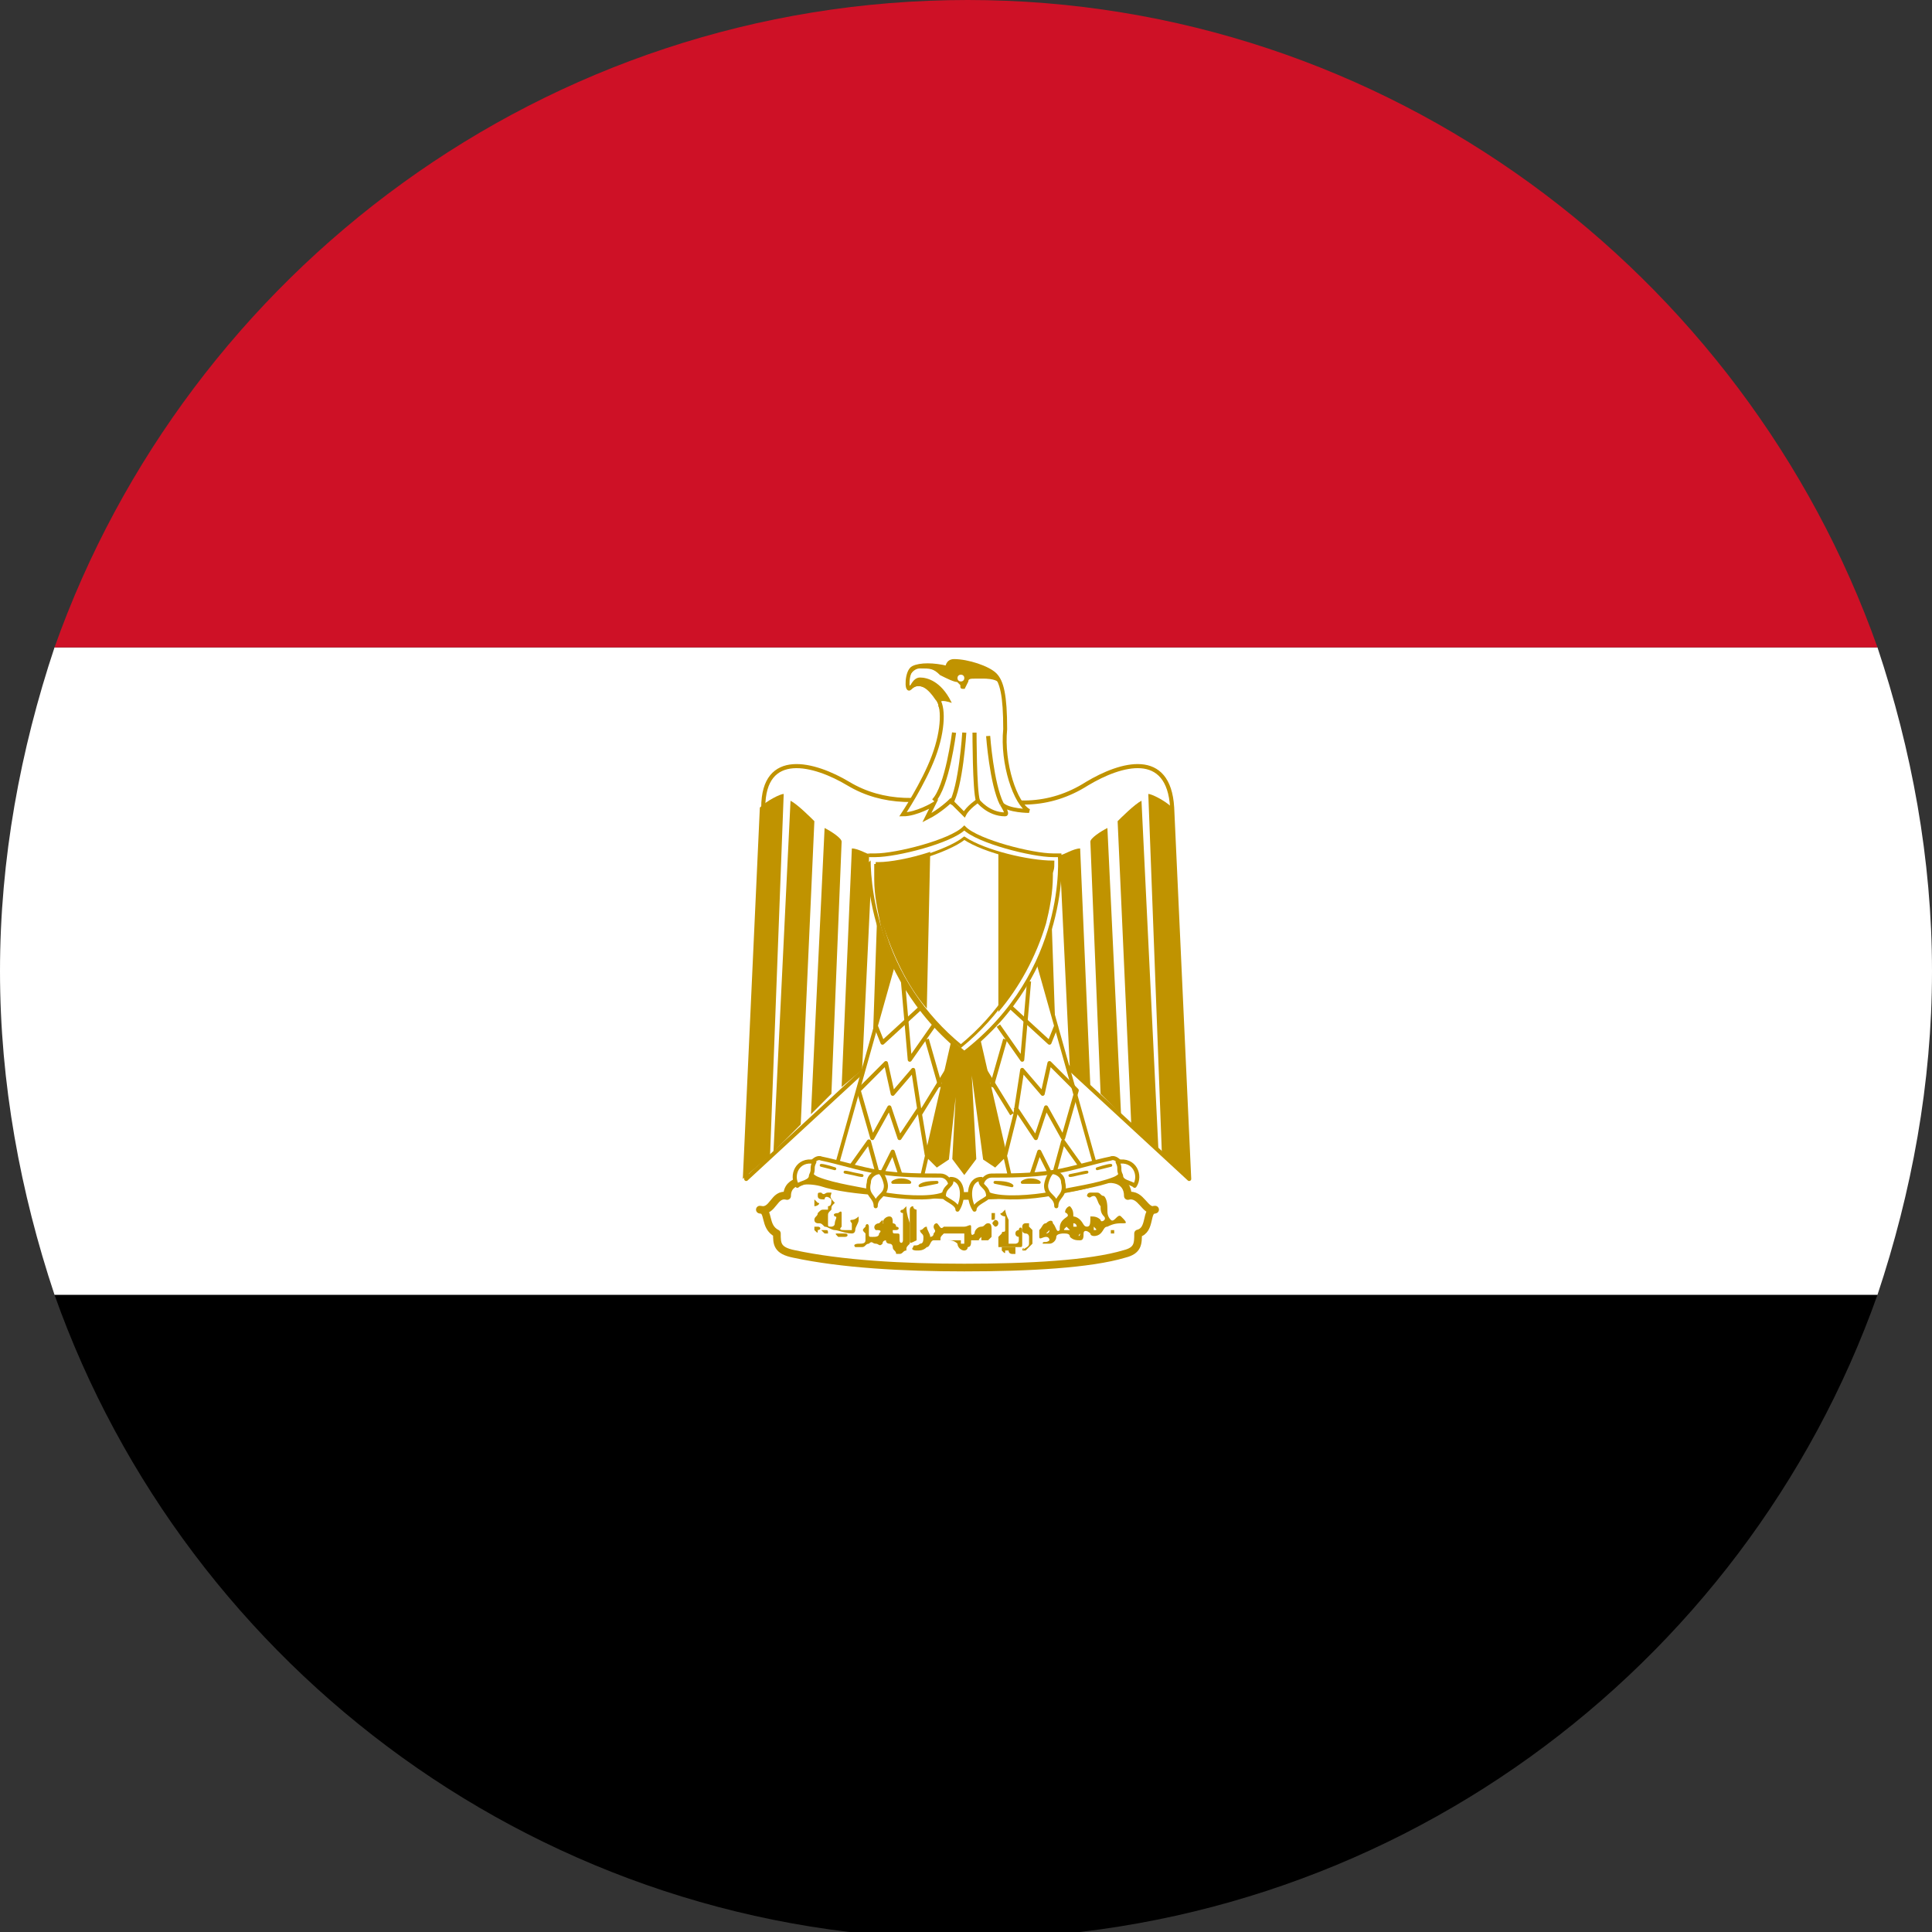 <?xml version="1.0" encoding="utf-8"?>
<!-- Generator: Adobe Illustrator 18.1.1, SVG Export Plug-In . SVG Version: 6.00 Build 0)  -->
<!DOCTYPE svg PUBLIC "-//W3C//DTD SVG 1.1//EN" "http://www.w3.org/Graphics/SVG/1.1/DTD/svg11.dtd">
<svg version="1.1" id="Layer_179" xmlns="http://www.w3.org/2000/svg" xmlns:xlink="http://www.w3.org/1999/xlink" x="0px" y="0px"
	 width="56.7px" height="56.7px" viewBox="0 0 56.7 56.7" enable-background="new 0 0 56.7 56.7" xml:space="preserve">
<rect x="0" y="0" width="56.7" height="56.7" fill="#333333" stroke="none"/>
<path d="M55.1,38H1.6C5.5,49,16,56.9,28.3,56.9C40.7,56.9,51.2,49,55.1,38z"/>
<path fill="#FFFFFF" d="M0,28.5C0,31.8,0.6,35,1.6,38h53.5c1-3,1.6-6.2,1.6-9.5c0-3.3-0.6-6.5-1.6-9.5H1.6C0.6,22,0,25.2,0,28.5z"/>
<path fill="#CE1126" d="M1.6,19h53.5C51.2,8,40.7,0,28.4,0h0C16,0,5.5,8,1.6,19z"/>
<g>
	<path fill="#FFFFFF" stroke="#C09300" stroke-width="0.12" stroke-linejoin="round" d="M28.4,28.6l6.5,6l-0.5-10.9
		c-0.1-1.7-1.5-1.3-2.5-0.7c-1.1,0.7-2.3,0.7-3.5,0.2c-1.3,0.4-2.5,0.4-3.5-0.2c-1-0.6-2.5-1-2.5,0.7l-0.5,10.9L28.4,28.6L28.4,28.6
		z"/>
	<path fill="#C09300" d="M23,23.3l-0.4,10.6l-0.8,0.7l0.5-10.9C22.5,23.5,22.9,23.3,23,23.3L23,23.3z"/>
	<path fill="#C09300" d="M23.9,24.1l-0.4,8.9l-0.8,0.8l0.5-10.3C23.4,23.6,23.8,24,23.9,24.1L23.9,24.1z"/>
	<path fill="#C09300" d="M24.7,24.7l-0.3,7.4l-0.6,0.6l0.4-8.4C24.4,24.4,24.7,24.6,24.7,24.7L24.7,24.7z"/>
	<path fill="#C09300" d="M25.6,25.1l-0.3,6.3l-0.6,0.5l0.3-7C25.2,24.9,25.5,25.1,25.6,25.1L25.6,25.1z"/>
	<path fill="#C09300" d="M26.5,25.1l-0.2,5.3L25.6,31l0.2-5.8C26,25.2,26.4,25.2,26.5,25.1L26.5,25.1z"/>
	<path fill="#C09300" d="M33.7,23.3l0.4,10.6l0.8,0.7l-0.5-10.9C34.2,23.5,33.8,23.3,33.7,23.3L33.7,23.3z"/>
	<path fill="#C09300" d="M32.8,24.1l0.4,8.9l0.8,0.8l-0.5-10.3C33.3,23.6,32.9,24,32.8,24.1L32.8,24.1z"/>
	<path fill="#C09300" d="M32,24.7l0.3,7.4l0.6,0.6l-0.4-8.4C32.3,24.4,32,24.6,32,24.7L32,24.7z"/>
	<path fill="#C09300" d="M31.1,25.1l0.3,6.3l0.6,0.5l-0.3-7C31.5,24.9,31.2,25.1,31.1,25.1L31.1,25.1z"/>
	<path fill="#C09300" d="M30.2,25.1l0.2,5.3l0.6,0.6l-0.2-5.8C30.7,25.2,30.3,25.2,30.2,25.1L30.2,25.1z"/>
	<path fill="#C09300" stroke="#C09300" stroke-width="0.102" d="M28.6,29.8l0.9,4.1l-0.3,0.3L28.9,34l-0.5-3.7l0.2,3.7l-0.3,0.4
		L28,34l0.2-3.7L27.8,34l-0.3,0.2l-0.3-0.3l0.9-4.1H28.6L28.6,29.8z"/>
	<path fill="#FFFFFF" stroke="#C09300" stroke-width="0.112" stroke-linejoin="round" d="M26.3,28l-1.8,6.4l2.5,0.4l1.1-4.8
		L26.3,28L26.3,28z"/>
	<path fill="none" stroke="#C09300" stroke-width="0.12" stroke-linejoin="round" d="M25.7,30.1l0.2,0.5l1.2-1.1"/>
	<path fill="none" stroke="#C09300" stroke-width="0.12" stroke-linejoin="round" d="M26.5,28.8l0.2,2.3l0.7-1"/>
	<path fill="none" stroke="#C09300" stroke-width="0.12" stroke-linejoin="round" d="M27.2,30.5l0.4,1.4"/>
	<path fill="none" stroke="#C09300" stroke-width="0.12" stroke-linejoin="round" d="M27.8,31.4L27,32.7 M27.2,33.9L27,32.7
		l-0.2-1.3l-0.6,0.7l-0.2-0.9l-0.8,0.8l0.4,1.4l0.5-0.9l0.3,0.9l0.6-0.9"/>
	<path fill="none" stroke="#C09300" stroke-width="0.12" stroke-linejoin="round" d="M25,34.2l0.5-0.7l0.3,1.1l0.4-0.8l0.3,0.9"/>
	<path fill="#FFFFFF" stroke="#C09300" stroke-width="0.112" stroke-linejoin="round" d="M30.4,28l1.8,6.4l-2.5,0.4l-1.1-4.8
		L30.4,28L30.4,28z"/>
	<path fill="none" stroke="#C09300" stroke-width="0.12" stroke-linejoin="round" d="M31,30.1l-0.2,0.5l-1.2-1.1"/>
	<path fill="none" stroke="#C09300" stroke-width="0.12" stroke-linejoin="round" d="M30.2,28.8l-0.2,2.3l-0.7-1"/>
	<path fill="none" stroke="#C09300" stroke-width="0.12" stroke-linejoin="round" d="M29.5,30.5l-0.4,1.4"/>
	<path fill="none" stroke="#C09300" stroke-width="0.12" stroke-linejoin="round" d="M28.9,31.4l0.8,1.3 M29.5,33.9l0.3-1.2l0.2-1.3
		l0.6,0.7l0.2-0.9l0.8,0.8l-0.4,1.4l-0.5-0.9l-0.3,0.9l-0.6-0.9"/>
	<path fill="none" stroke="#C09300" stroke-width="0.12" stroke-linejoin="round" d="M31.7,34.2l-0.5-0.7l-0.3,1.1l-0.4-0.8
		l-0.3,0.9"/>
	<path fill="#FFFFFF" stroke="#C09300" stroke-width="0.225" stroke-linecap="round" stroke-linejoin="round" d="M28.3,37.2
		c1.9,0,3.7-0.1,4.7-0.4c0.4-0.1,0.4-0.3,0.4-0.6c0.4-0.1,0.2-0.7,0.5-0.7c-0.3,0.1-0.4-0.5-0.8-0.4c0-0.5-0.5-0.6-1-0.4
		c-0.9,0.3-2.5,0.4-4,0.4c-1.5-0.1-3.1-0.1-4-0.4c-0.4-0.1-1-0.1-1,0.4c-0.4-0.1-0.4,0.5-0.8,0.4c0.3,0,0.1,0.5,0.5,0.7
		c0,0.3,0,0.5,0.5,0.6C24.7,37.1,26.5,37.2,28.3,37.2L28.3,37.2z"/>
	<path fill="#FFFFFF" stroke="#C09300" stroke-width="0.12" stroke-linecap="round" stroke-linejoin="round" d="M25.8,34.4
		c0.6,0.1,1.3,0.1,1.8,0.1c0.3,0,0.5,0.5-0.1,0.6c-0.5,0.1-1.4,0-1.8-0.1c-0.4-0.1-1.2-0.2-1.7-0.4c-0.5-0.2-0.1-0.7,0.1-0.6
		C24.6,34.1,25.2,34.3,25.8,34.4L25.8,34.4z"/>
	<path fill="#FFFFFF" stroke="#C09300" stroke-width="0.12" stroke-linecap="round" stroke-linejoin="round" d="M30.9,34.4
		c-0.6,0.1-1.3,0.1-1.8,0.1c-0.3,0-0.5,0.5,0.1,0.6c0.5,0.1,1.4,0,1.8-0.1c0.4-0.1,1.2-0.2,1.7-0.4c0.5-0.2,0.1-0.7-0.1-0.6
		C32.1,34.1,31.5,34.3,30.9,34.4L30.9,34.4z"/>
	<path fill="#FFFFFF" stroke="#C09300" stroke-width="0.12" stroke-linecap="round" stroke-linejoin="round" d="M23.9,34.1
		c-0.5-0.1-0.7,0.4-0.5,0.7c0.1-0.1,0.4-0.1,0.4-0.3C23.9,34.3,23.8,34.3,23.9,34.1L23.9,34.1z"/>
	<path fill="#FFFFFF" stroke="#C09300" stroke-width="0.12" stroke-linecap="round" stroke-linejoin="round" d="M25.7,35.4
		c0-0.3,0.3-0.3,0.3-0.6c0-0.1-0.1-0.4-0.2-0.4c-0.1,0-0.3,0.1-0.3,0.3C25.4,35.1,25.7,35.1,25.7,35.4z"/>
	<path fill="#FFFFFF" stroke="#C09300" stroke-width="0.12" stroke-linecap="round" stroke-linejoin="round" d="M27.9,34.6
		c0.4,0,0.4,0.6,0.2,0.9c0-0.2-0.4-0.3-0.4-0.4C27.7,34.8,28,34.8,27.9,34.6L27.9,34.6z"/>
	<path fill="#FFFFFF" stroke="#C09300" stroke-width="0.12" stroke-linecap="round" stroke-linejoin="round" d="M32.8,34.1
		c0.5-0.1,0.7,0.4,0.5,0.7c-0.1-0.1-0.4-0.1-0.4-0.3C32.8,34.3,32.9,34.3,32.8,34.1L32.8,34.1z"/>
	<path fill="#FFFFFF" stroke="#C09300" stroke-width="0.12" stroke-linecap="round" stroke-linejoin="round" d="M31,35.4
		c0-0.3-0.3-0.3-0.3-0.6c0-0.1,0.1-0.4,0.2-0.4c0.1,0,0.3,0.1,0.3,0.3C31.3,35.1,31,35.1,31,35.4L31,35.4z"/>
	<path fill="#FFFFFF" stroke="#C09300" stroke-width="0.12" stroke-linecap="round" stroke-linejoin="round" d="M28.8,34.6
		c-0.4,0-0.4,0.6-0.2,0.9c0-0.2,0.4-0.3,0.4-0.4C29,34.8,28.7,34.8,28.8,34.6z"/>
	<path fill="#FFFFFF" stroke="#C09300" stroke-width="8.423620e-02" stroke-linecap="round" stroke-linejoin="round" d="M24.1,34.2
		c0.1,0,0.4,0.1,0.4,0.1L24.1,34.2L24.1,34.2z"/>
	<path fill="#FFFFFF" stroke="#C09300" stroke-width="8.423620e-02" stroke-linecap="round" stroke-linejoin="round" d="M24.8,34.4
		c0.1,0,0.4,0.1,0.5,0.1L24.8,34.4L24.8,34.4z"/>
	<path fill="#FFFFFF" stroke="#C09300" stroke-width="8.423620e-02" stroke-linecap="round" stroke-linejoin="round" d="M27.5,34.7
		c-0.1,0-0.4,0-0.5,0.1L27.5,34.7L27.5,34.7z"/>
	<path fill="#FFFFFF" stroke="#C09300" stroke-width="8.423620e-02" stroke-linecap="round" stroke-linejoin="round" d="M26.7,34.7
		c-0.1-0.1-0.4-0.1-0.5,0H26.7L26.7,34.7z"/>
	<path fill="#FFFFFF" stroke="#C09300" stroke-width="8.423620e-02" stroke-linecap="round" stroke-linejoin="round" d="M32.6,34.2
		c-0.1,0-0.4,0.1-0.4,0.1L32.6,34.2z"/>
	<path fill="#FFFFFF" stroke="#C09300" stroke-width="8.423620e-02" stroke-linecap="round" stroke-linejoin="round" d="M31.9,34.4
		c-0.1,0-0.4,0.1-0.5,0.1L31.9,34.4L31.9,34.4z"/>
	<path fill="#FFFFFF" stroke="#C09300" stroke-width="8.423620e-02" stroke-linecap="round" stroke-linejoin="round" d="M29.2,34.7
		c0.1,0,0.4,0,0.5,0.1L29.2,34.7L29.2,34.7z"/>
	<path fill="#FFFFFF" stroke="#C09300" stroke-width="8.423620e-02" stroke-linecap="round" stroke-linejoin="round" d="M30,34.7
		c0.1-0.1,0.4-0.1,0.5,0H30L30,34.7z"/>
	<path fill="#C09300" d="M23.9,35.4C23.9,35.4,23.9,35.3,23.9,35.4c0-0.2,0-0.2,0-0.2c0,0,0.1,0.1,0.1,0.1
		C24.1,35.3,24,35.4,23.9,35.4C24,35.4,24,35.4,23.9,35.4C24,35.4,24,35.4,23.9,35.4L23.9,35.4z"/>
	<path fill="#C09300" d="M29.1,35.8C29.1,35.8,29.1,35.7,29.1,35.8c0-0.1,0-0.2,0-0.2c0,0,0.1,0,0.1,0c0,0,0,0.1,0,0.1
		C29.2,35.8,29.2,35.8,29.1,35.8L29.1,35.8z"/>
	<path fill="#C09300" d="M29.2,36C29.1,36,29.1,36,29.2,36c-0.1-0.1-0.1-0.1,0-0.2l0,0l0,0c0,0,0.1,0,0.1,0.1
		C29.3,35.9,29.3,36,29.2,36C29.2,36,29.2,36,29.2,36L29.2,36z"/>
	<path fill="#C09300" d="M24.4,35c0,0-0.1,0-0.1,0c-0.1,0-0.1,0.1-0.2,0c-0.1,0-0.1,0-0.1,0.1c0,0.1,0.1,0.1,0.2,0.1
		c0-0.1,0.1-0.1,0.2,0c0,0.1,0,0.2-0.1,0.2c0,0,0,0.1,0,0.1c0,0-0.1,0-0.1,0c-0.1,0-0.1,0-0.2,0.1c0,0.1-0.1,0.1-0.1,0.2
		c0,0.1,0.1,0.1,0.1,0.1c0.1,0,0.1,0,0.2,0.1c0.1,0,0.2,0.1,0.3,0.1c0.1,0,0.3,0.1,0.5,0.1c0,0,0,0,0,0c0.1,0,0.1-0.1,0.1-0.1
		c0-0.1,0.1-0.2,0.1-0.3c0,0,0-0.1,0-0.1c0,0-0.1,0.1-0.2,0.1c-0.1,0,0,0.1,0,0.1c0,0.1,0,0.1,0,0.2c0,0-0.1,0-0.2,0
		c-0.1,0-0.2,0-0.1-0.1c0-0.1,0-0.1,0-0.2c0-0.1,0-0.1,0-0.2c0-0.1-0.1,0-0.1,0c0,0-0.2,0-0.1,0.1c0.1,0,0,0.1,0,0.2
		c0,0.1-0.1,0.1-0.1,0.1c-0.1,0-0.1,0-0.1-0.1c0-0.1,0-0.1,0-0.2c0-0.1,0-0.1,0.1-0.2c0-0.1,0-0.1,0.1-0.2
		C24.3,35.1,24.4,35.1,24.4,35C24.4,35,24.4,35,24.4,35L24.4,35z M24,35.7C24,35.7,24,35.7,24,35.7C24.1,35.7,24.1,35.7,24,35.7
		C24,35.7,24,35.7,24,35.7C24,35.7,24,35.7,24,35.7C23.9,35.7,24,35.7,24,35.7C24,35.7,24,35.7,24,35.7L24,35.7z"/>
	<path fill="#C09300" d="M23.9,36.1c0,0,0-0.1,0-0.1c0,0,0,0,0.1,0c0.1,0,0.1,0.1,0,0.1C24,36.2,24,36.2,23.9,36.1
		C23.9,36.2,23.9,36.2,23.9,36.1L23.9,36.1z"/>
	<path fill="#C09300" d="M24.2,36.2c0,0-0.1-0.1-0.1-0.1c0,0,0,0,0.1,0c0.1,0,0.1,0,0.1,0.1C24.3,36.2,24.3,36.2,24.2,36.2
		C24.3,36.2,24.2,36.2,24.2,36.2L24.2,36.2z"/>
	<path fill="#C09300" d="M32.6,36.2C32.6,36.2,32.6,36.2,32.6,36.2c0-0.1,0-0.1,0-0.1c0.1,0,0.1,0,0.1,0c0,0.1,0,0.1,0,0.1
		C32.8,36.2,32.8,36.2,32.6,36.2C32.7,36.2,32.6,36.2,32.6,36.2L32.6,36.2z"/>
	<path fill="#C09300" d="M24.6,36.3C24.6,36.3,24.5,36.3,24.6,36.3c-0.1-0.1-0.1-0.1,0-0.1c0,0,0,0,0.1,0c0,0,0,0,0.1,0
		c0.1,0,0.1,0.1,0,0.1C24.7,36.3,24.6,36.3,24.6,36.3L24.6,36.3z"/>
	<path fill="#C09300" d="M26.7,36.4C26.7,36.4,26.6,36.4,26.7,36.4c0-0.1,0-0.1,0-0.2c0,0,0-0.1,0-0.1c0-0.1,0-0.2,0-0.3
		c0,0,0-0.1,0-0.1c0-0.1,0-0.1,0-0.2c0,0,0-0.1,0.1-0.1c0,0.1,0.1,0.1,0.1,0.1c0,0,0,0.1,0,0.1c0,0,0,0.1,0,0.1c0,0,0,0.1,0,0.1
		c0,0.1,0,0.1,0,0.2c0,0.1,0,0.1,0,0.2c0,0,0,0.1,0,0.1c0,0,0,0.1,0,0.1C26.7,36.5,26.7,36.5,26.7,36.4L26.7,36.4z"/>
	<path fill="#C09300" d="M29.5,35.5c0,0-0.1,0.1-0.1,0.1c-0.1,0,0,0.1,0.1,0.1c0,0.1,0,0.1,0,0.2c0,0.1,0,0.1,0,0.2
		c0,0.1-0.1,0-0.1,0.1c0,0-0.1,0.1-0.1,0.1c0,0,0,0.1,0,0.2c0,0,0,0.1,0,0.1c0,0,0,0,0,0c0,0,0,0,0,0c0,0,0.1,0,0.1,0
		c0.1,0,0.2,0,0.3,0c0.1,0,0.1,0,0.2,0c0.1,0,0.1,0,0.1-0.1c0-0.1,0-0.1,0-0.2c0-0.1,0-0.1,0-0.2c0-0.1-0.1-0.1-0.1,0
		c0,0-0.1,0-0.1,0.1c0,0.1,0.1,0.1,0.1,0.1c0,0,0,0.1,0,0.1c0,0.1-0.1,0.1-0.1,0.1c-0.1,0-0.1,0-0.2,0c0,0,0-0.1,0-0.1
		c0-0.1,0-0.2,0-0.3c0-0.1,0-0.2,0-0.3C29.5,35.6,29.5,35.5,29.5,35.5L29.5,35.5z M29.4,36.3L29.4,36.3L29.4,36.3L29.4,36.3
		L29.4,36.3C29.4,36.4,29.4,36.4,29.4,36.3C29.4,36.4,29.4,36.4,29.4,36.3C29.3,36.3,29.3,36.3,29.4,36.3
		C29.4,36.3,29.4,36.3,29.4,36.3L29.4,36.3z"/>
	<path fill="#C09300" d="M26.6,35.4c0,0-0.1,0.1-0.1,0.1c-0.1,0-0.1,0.1,0,0.1c0,0,0,0.1,0,0.1c0,0.1,0,0.1,0,0.2c0,0.1,0,0.2,0,0.2
		c0,0.1,0,0.2,0,0.3c0,0.1-0.1,0.1-0.1,0c0,0,0-0.1,0-0.1c0-0.1,0-0.1-0.1-0.1c-0.1,0-0.1,0-0.1-0.1c0,0,0.1,0,0.1,0
		c0.1,0,0.1-0.1,0-0.1c0-0.1-0.1-0.1-0.1-0.1c0-0.1,0-0.2-0.1-0.2c-0.1,0-0.2,0.1-0.2,0.2c0,0-0.1,0-0.1,0c-0.1,0-0.2,0.1-0.1,0.2
		c0.1,0,0.2,0,0.1,0.1c0,0.1-0.1,0.1-0.2,0.1c-0.1,0-0.1,0-0.1-0.1c0-0.1,0-0.1,0-0.2c0-0.1-0.1-0.1-0.1,0c-0.1,0.1-0.1,0.1,0,0.2
		c0,0.1,0,0.1,0,0.2c0,0.1-0.1,0.1-0.2,0.1c0,0-0.2,0-0.1,0.1c0.1,0,0.2,0,0.2,0c0.1,0,0.1-0.1,0.2-0.1c0.1-0.1,0.1,0,0.2,0
		c0.1,0,0.1,0.1,0.2,0c0-0.1,0.1-0.1,0.1-0.1c0,0.1,0.1,0.1,0.1,0.1c0.1,0,0.1,0.1,0.1,0.1c0,0.1,0.1,0.1,0.1,0.2c0,0,0.1,0,0.1,0
		c0.1,0,0.1-0.1,0.2-0.1c0-0.1,0-0.1,0.1-0.2c0-0.1,0-0.2,0-0.3c0-0.1,0-0.2,0-0.3C26.6,35.6,26.6,35.5,26.6,35.4
		C26.6,35.4,26.6,35.4,26.6,35.4L26.6,35.4z M25.9,35.8C25.9,35.8,26,35.8,25.9,35.8c0,0.1,0,0.1,0.1,0.1c0,0,0,0,0,0c0,0,0,0-0.1,0
		c-0.1,0-0.1,0-0.1,0l0,0l0,0C25.8,35.9,25.9,35.8,25.9,35.8C25.9,35.8,25.9,35.8,25.9,35.8L25.9,35.8z"/>
	<path fill="#C09300" d="M32.2,35c-0.1,0-0.1,0-0.2,0c-0.1,0-0.1,0.1-0.1,0.1c0.1,0.1,0.1,0,0.2,0c0.1,0,0.1,0.2,0.2,0.3
		c0,0.1,0,0.2,0.1,0.3c0.1,0.1-0.1,0.2-0.1,0.1c-0.1-0.1-0.2-0.1-0.3-0.1C32,35.9,32,36,31.9,36c-0.1,0-0.1-0.1-0.2-0.2
		c-0.1-0.1-0.2-0.1-0.2-0.1c0-0.1,0-0.2-0.1-0.3c-0.1,0-0.2,0.2-0.1,0.2c0.1,0.1,0,0.1-0.1,0.2c-0.1,0.1-0.1,0.2-0.1,0.3
		c-0.1,0.1-0.1-0.1-0.2-0.2c0-0.1-0.1-0.1-0.2,0c-0.1,0-0.1,0.1-0.2,0.2c0,0.1,0,0.1,0,0.2c0,0.1,0.1,0,0.2,0c0.1,0,0.1,0.1,0.1,0.1
		c-0.1,0.1-0.2,0-0.2,0.1c0.1,0,0.1,0,0.2,0c0.1,0,0.2-0.1,0.2-0.2c0-0.1,0.2-0.1,0.2-0.1c0.1,0,0.2,0,0.2,0.1
		c0.1,0.1,0.2,0.1,0.3,0.1c0.1,0,0.1-0.1,0.1-0.2c0-0.1,0.1-0.1,0.2,0c0,0.1,0.2,0.1,0.3,0c0.1-0.1,0.1-0.2,0.2-0.2
		c0.2-0.1,0.3-0.1,0.5-0.1c0.1,0,0-0.1-0.1-0.2c-0.1-0.1-0.2,0.2-0.3,0.1c-0.1-0.1-0.1-0.2-0.1-0.3c0-0.1,0-0.3-0.1-0.4
		C32.3,35.1,32.3,35,32.2,35L32.2,35z M31.5,35.9C31.5,35.9,31.6,35.9,31.5,35.9c0.1,0,0.1,0.1,0.1,0.1c0,0,0,0,0,0c0,0,0,0,0,0
		c0,0-0.1,0-0.1,0C31.5,36.1,31.5,36,31.5,35.9C31.5,36,31.5,36,31.5,35.9C31.5,36,31.5,35.9,31.5,35.9z M32.1,36
		C32.2,36,32.2,36,32.1,36c0.1,0.1,0.1,0.1,0,0.1c0,0,0,0,0,0c0,0,0,0,0,0C32.1,36.1,32.1,36.1,32.1,36C32.1,36,32.1,36,32.1,36z
		 M31.3,36C31.3,36,31.3,36,31.3,36C31.4,36,31.4,36,31.3,36c0.1,0.1,0.1,0.1,0.1,0.1c0,0,0,0-0.1,0C31.2,36.1,31.2,36.1,31.3,36
		C31.2,36,31.2,36,31.3,36C31.3,36,31.3,36,31.3,36z M30.8,36.1C30.8,36.1,30.8,36.1,30.8,36.1C30.8,36.2,30.8,36.2,30.8,36.1
		c0,0.1-0.1,0.1-0.1,0.1C30.7,36.2,30.7,36.2,30.8,36.1C30.7,36.2,30.7,36.2,30.8,36.1C30.7,36.2,30.7,36.2,30.8,36.1
		C30.7,36.2,30.7,36.2,30.8,36.1C30.7,36.1,30.8,36.1,30.8,36.1L30.8,36.1z M31.7,36.2C31.7,36.2,31.7,36.2,31.7,36.2
		C31.7,36.3,31.7,36.3,31.7,36.2C31.7,36.3,31.6,36.3,31.7,36.2C31.6,36.3,31.6,36.3,31.7,36.2C31.6,36.3,31.6,36.3,31.7,36.2
		C31.6,36.2,31.6,36.2,31.7,36.2L31.7,36.2z"/>
	<path fill="#C09300" d="M30,36.7C30,36.7,30,36.7,30,36.7C30,36.6,30.1,36.6,30,36.7c0.1-0.1,0.2-0.1,0.2-0.2c0,0,0,0,0-0.1
		c0,0,0-0.1,0-0.1c0,0,0-0.1-0.1-0.1c0,0-0.1,0-0.1-0.1c0,0,0-0.1,0-0.1c0,0,0-0.1,0.1-0.1c0,0,0.1,0,0.1,0c0,0,0,0.1,0,0.1
		c0,0,0.1,0.1,0.1,0.1c0,0,0,0.1,0,0.1c0,0,0,0.1,0,0.1c0,0.1,0,0.1,0,0.2c0,0,0,0-0.1,0.1c0,0-0.1,0.1-0.1,0.1c0,0,0,0-0.1,0
		C30.1,36.7,30.1,36.7,30,36.7C30,36.7,30,36.7,30,36.7L30,36.7z"/>
	<path fill="#C09300" d="M29.4,36.7C29.4,36.7,29.4,36.7,29.4,36.7c0-0.1,0-0.1,0-0.1c0,0,0.1,0,0.1,0c0.1,0,0.1,0,0.1,0
		c0,0,0,0,0.1,0c0,0,0,0,0.1,0c0,0,0,0,0,0.1c0,0,0,0,0,0.1c0,0,0,0-0.1,0c0,0-0.1,0-0.1-0.1c0,0,0,0,0,0c0,0,0,0,0,0
		c0,0-0.1,0-0.1,0C29.5,36.8,29.5,36.8,29.4,36.7C29.4,36.8,29.4,36.8,29.4,36.7L29.4,36.7z"/>
	<path fill="#C09300" d="M27.5,35.9c-0.1,0-0.1,0.1-0.1,0.1c0,0.1,0.1,0.1,0,0.2c0,0.1-0.1,0.1-0.1,0.1c0-0.1-0.1-0.2-0.1-0.3
		c-0.1,0-0.1,0.1-0.2,0.1c0,0.1,0.1,0.1,0.1,0.2c0,0.1,0,0.2-0.1,0.2c-0.1,0.1-0.2,0-0.2,0.1c-0.1,0.1,0.1,0.1,0.1,0.1
		c0.1,0,0.2,0,0.3-0.1c0.1,0,0.1-0.2,0.2-0.2c0.2,0,0.3,0,0.4,0c0.1,0,0.2,0,0.3,0.1c0,0.1,0.1,0.2,0.2,0.2c0,0,0.1,0,0.1-0.1
		c0.1,0,0.1-0.1,0.1-0.2c0.2,0,0.3,0,0.5,0c0,0,0,0,0.1-0.1c0-0.1,0-0.1,0-0.2c0-0.1,0-0.2-0.1-0.2c-0.1,0-0.1,0.1-0.2,0.1
		c-0.1,0-0.2,0.1-0.2,0.2c-0.1,0.1-0.1,0-0.1-0.1c0,0,0-0.1,0-0.1c0-0.1-0.1,0-0.2,0c-0.1,0-0.2,0-0.3,0c-0.1,0-0.2,0-0.3,0
		C27.6,36.1,27.6,36,27.5,35.9C27.6,35.9,27.5,35.9,27.5,35.9L27.5,35.9z M27.7,36.2C27.7,36.2,27.8,36.2,27.7,36.2
		c0.1,0,0.2,0,0.2,0c0.1,0,0.2,0,0.3,0c0,0,0,0,0.1,0c0,0.1,0,0.1,0,0.2c0,0,0,0.1,0,0.1c0,0,0,0,0,0c0,0-0.1,0-0.1,0
		c0,0,0-0.1,0-0.1c0,0,0,0,0,0c0,0,0,0-0.1,0c-0.1,0-0.2,0-0.2,0c-0.1,0-0.1,0-0.2,0c0,0-0.1,0-0.1,0C27.6,36.3,27.6,36.3,27.7,36.2
		C27.6,36.2,27.7,36.2,27.7,36.2L27.7,36.2z M28.8,36.3C28.8,36.3,28.8,36.3,28.8,36.3C28.8,36.3,28.8,36.3,28.8,36.3
		c0,0.1,0,0.1,0,0.1C28.7,36.4,28.7,36.4,28.8,36.3C28.7,36.3,28.7,36.3,28.8,36.3C28.7,36.3,28.8,36.3,28.8,36.3L28.8,36.3z"/>
	<path fill="#FFFFFF" stroke="#C09300" stroke-width="0.109" d="M28.3,30.9c3.1-2.4,2.8-5.8,2.8-5.8c-0.1,0-0.2,0-0.2,0
		c-0.6,0-2.2-0.4-2.6-0.8c-0.4,0.4-2,0.8-2.6,0.8c-0.1,0-0.2,0-0.2,0C25.5,25.1,25.3,28.5,28.3,30.9L28.3,30.9z"/>
	<path fill="#FFFFFF" stroke="#C09300" stroke-width="8.652282e-02" d="M30.9,25.3C30.9,25.3,30.9,25.3,30.9,25.3
		c-0.7,0-2-0.3-2.6-0.7c-0.5,0.4-1.9,0.8-2.5,0.8c0,0-0.1,0-0.1,0c0,0.1,0,0.3,0,0.4c0,0.5,0.1,0.9,0.2,1.4c0.4,1.4,1.2,2.6,2.3,3.5
		c1.1-0.9,1.9-2.1,2.3-3.5c0.1-0.4,0.2-0.9,0.2-1.4C30.9,25.6,30.9,25.5,30.9,25.3L30.9,25.3z"/>
	<path fill="#C09300" d="M27.3,25c-0.6,0.2-1.2,0.3-1.5,0.3c0,0-0.1,0-0.1,0c0,0.1,0,0.3,0,0.4c0,0.5,0.1,0.9,0.2,1.4
		c0.3,0.9,0.7,1.8,1.3,2.5L27.3,25L27.3,25z"/>
	<path fill="#C09300" d="M29.3,25v4.7c0.6-0.7,1.1-1.6,1.4-2.6c0.1-0.4,0.2-0.9,0.2-1.4c0-0.1,0-0.3,0-0.4c0,0-0.1,0-0.1,0
		C30.5,25.3,29.9,25.2,29.3,25L29.3,25z"/>
	<path fill="#FFFFFF" stroke="#C09300" stroke-width="0.115" d="M29.5,23.9c0.1,0-0.1-0.3-0.1-0.3c0.2,0.2,0.8,0.2,0.8,0.2
		c-0.4-0.2-0.8-1.4-0.7-2.4c0-1-0.1-1.4-0.3-1.6c-0.2-0.2-0.8-0.4-1.2-0.4c-0.2,0-0.2,0.2-0.2,0.2c-0.4-0.1-0.8-0.1-1,0
		c-0.2,0.1-0.2,0.7-0.1,0.6c0.3-0.3,0.6,0,0.8,0.3c0.2,0.2,0.2,0.9-0.1,1.7c-0.3,0.8-0.9,1.7-0.9,1.7c0.4,0,0.9-0.3,0.9-0.3L27.2,24
		c0.4-0.2,0.7-0.5,0.7-0.5l0.4,0.4c0.1-0.2,0.4-0.4,0.4-0.4S29,23.9,29.5,23.9L29.5,23.9z"/>
	<path fill="none" stroke="#C09300" stroke-width="0.12" d="M28,21.5c0,0-0.2,1.6-0.6,2"/>
	<path fill="none" stroke="#C09300" stroke-width="0.12" d="M28.3,21.5c0,0-0.1,1.6-0.4,2.1"/>
	<path fill="none" stroke="#C09300" stroke-width="0.12" d="M28.6,21.5c0,0,0,1.7,0.1,2"/>
	<path fill="none" stroke="#C09300" stroke-width="0.12" d="M29,21.6c0,0,0.1,1.4,0.4,2"/>
	<path fill="#C09300" stroke="#C09300" stroke-width="3.346771e-02" d="M27.6,20.8c0-0.1-0.1-0.2-0.1-0.3c-0.2-0.3-0.5-0.5-0.8-0.3
		c0,0,0.1-0.3,0.3-0.3c0.2,0,0.6,0.1,0.9,0.7c0,0-0.3-0.1-0.3,0C27.5,20.7,27.6,20.8,27.6,20.8L27.6,20.8z"/>
	<path fill="#C09300" stroke="#C09300" stroke-width="3.346771e-02" d="M26.7,19.8c0-0.1,0.1-0.2,0.1-0.2c0.2-0.1,0.6-0.1,1,0
		c0,0,0-0.2,0.2-0.2c0.4,0,1,0.2,1.2,0.4c0,0,0.1,0.1,0.1,0.2h0c-0.1-0.1-0.4-0.1-0.4-0.1c-0.1,0-0.2,0-0.3,0c-0.1,0-0.2,0-0.2,0.1
		c0,0-0.1,0.2-0.1,0.2c-0.1,0-0.1,0-0.1-0.1c0,0-0.1-0.1-0.1-0.1c-0.1,0-0.3-0.1-0.5-0.2c-0.2-0.2-0.3-0.2-0.6-0.2
		C26.8,19.6,26.7,19.8,26.7,19.8L26.7,19.8L26.7,19.8z"/>
	<circle fill="#FFFFFF" cx="28.2" cy="19.9" r="0.1"/>
</g>
</svg>

